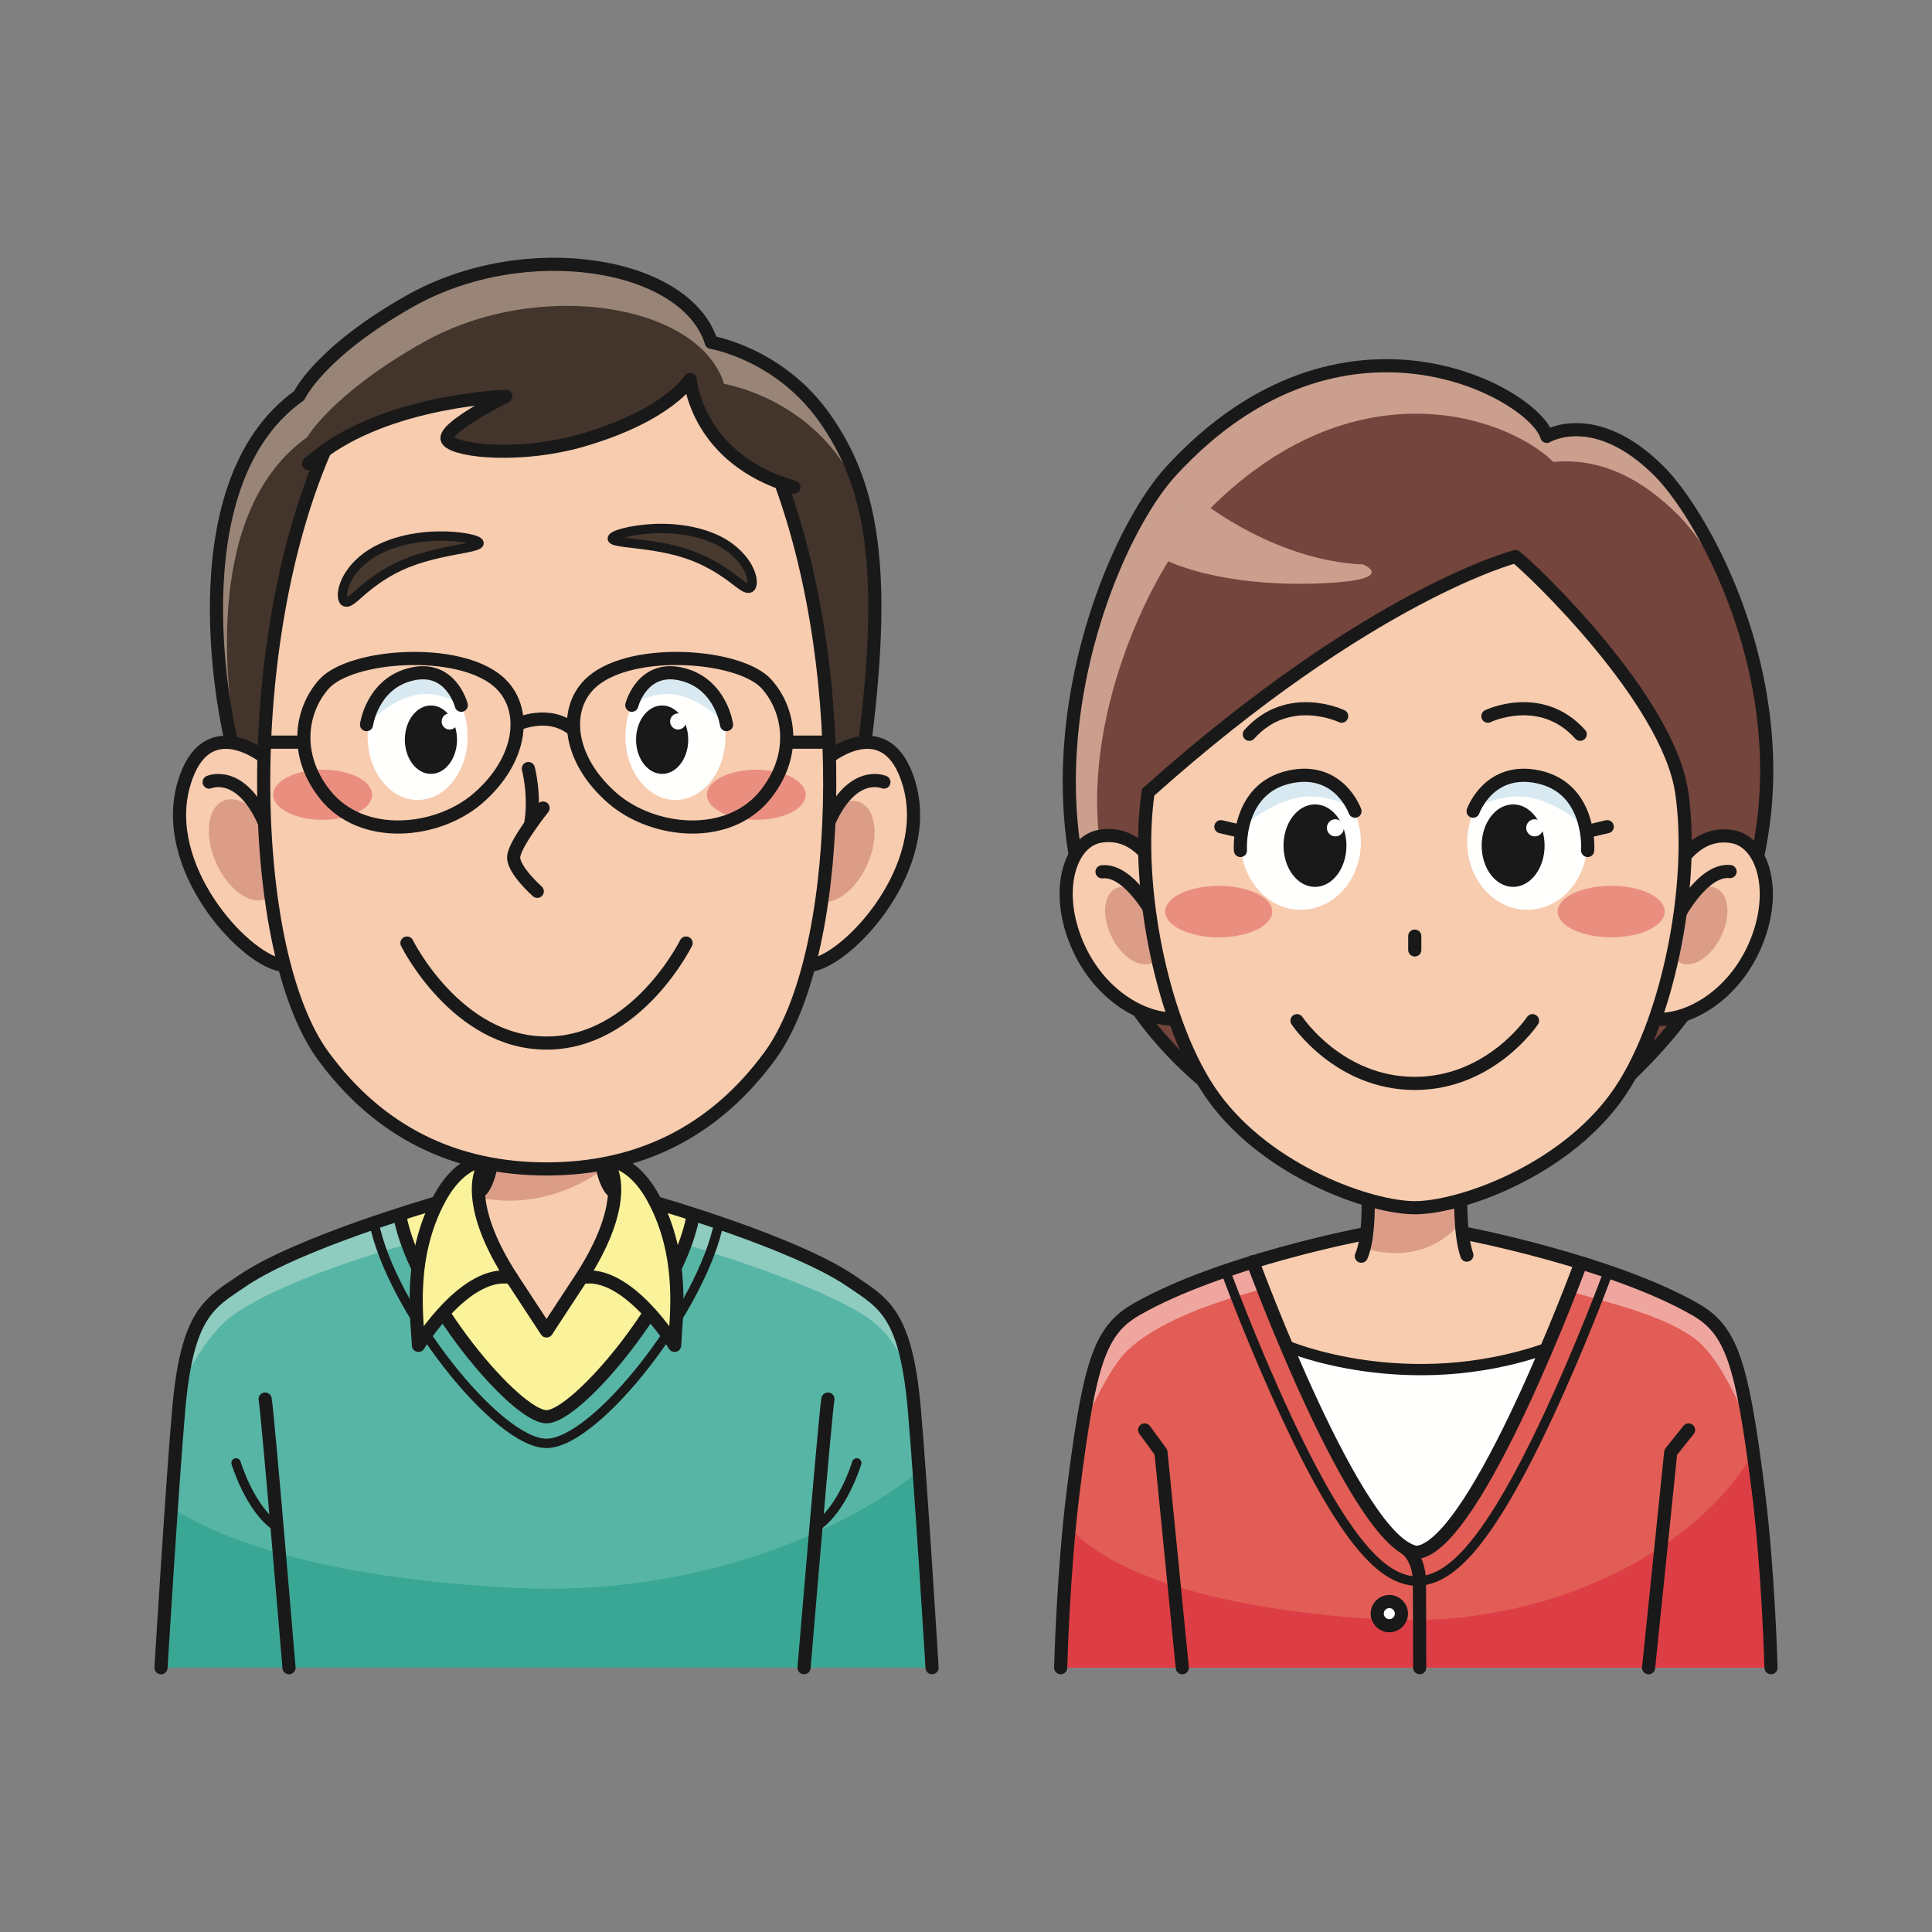<svg:svg xmlns:svg="http://www.w3.org/2000/svg" height="1028.43" version="1.1" viewBox="-82.203 -136.246 1028.43 1028.43" width="1028.43" x="0" y="0">
  <svg:rect x="-82.203" y="-136.246" width="1028.43" height="1028.43" fill="#808080" stroke="none"/>
  <svg:g id="Layer_1">
    <svg:path d="M227.34,543.855 L208.725,572.245 L190.105,543.855" fill-opacity="0" stroke="#1A1919" stroke-linecap="round" stroke-linejoin="round" stroke-width="6" />
    <svg:path d="M3.5,751.5 C3.5,751.5 9.4,654.645 12.905,614.33 C17.4,562.66 29.265,557.495 46.765,545.58 C76.68,525.215 149.02,504.425 149.02,504.425 L268.425,504.425 C268.425,504.425 340.765,525.215 370.68,545.58 C388.18,557.495 400.045,562.66 404.54,614.33 C408.045,654.645 413.945,751.5 413.945,751.5 L3.5,751.5" fill="#57B5A6" />
    <svg:path d="M38.62,566.31 C67.825,542.765 146.425,522.76 146.425,522.76 L271.02,522.76 C271.02,522.76 346.31,543.855 377.725,563.915 C392.055,573.065 395.935,584.275 401.725,592.385 C395.635,570.09 395.805,560.16 370.68,545.58 C339.38,527.415 268.425,504.425 268.425,504.425 L149.02,504.425 C149.02,504.425 76.68,525.215 46.765,545.58 C33.97,554.29 17.315,578.89 13.96,604.165 C15.905,594.375 30.655,572.73 38.62,566.31" fill="#8DCCBF" />
    <svg:path d="M286.17,510.57 C277.92,554.185 224.89,617.87 208.725,617.87 C192.555,617.87 139.52,554.185 131.275,510.57 L164.555,498.085 L254.975,499.54 L286.17,510.57" fill="#FAF39C" />
    <svg:path d="M482.415,751.5 C482.415,751.5 482.33,700.33 487.815,656.915 C496.39,589.04 503.03,571.895 522.22,560.845 C540.775,550.165 564.75,541.29 586.435,534.575 L756.795,535.02 C778.265,541.565 801.955,550.25 820.35,560.845 C839.55,571.895 846.545,589.04 855.115,656.915 C860.6,700.33 860.525,751.5 860.525,751.5 L482.415,751.5" fill="#E15D55" />
    <svg:path d="M517.535,583.065 C536.14,564.885 572.4,554.635 592.515,549.12 L751.27,550.5 C773.035,557.04 802.125,563.335 819.47,575.955 C837.63,589.17 851.605,631.555 851.605,631.555 C851.605,631.555 844.675,573.195 820.35,560.845 C801.415,551.23 778.265,541.565 756.795,535.02 L586.435,534.575 C564.75,541.29 540.62,549.895 522.22,560.845 C497.24,575.73 491.575,629.9 491.575,629.9 C491.575,629.9 505.375,594.94 517.535,583.065" fill="#EFA69F" />
    <svg:path d="M651.55,725.73 C585.325,721.725 515.73,708.035 487.01,676.945 C484.41,722 482.415,751.5 482.415,751.5 L860.525,751.5 C860.525,751.5 858.305,692.35 851.03,636.8 C824.825,685 746.5,731.485 651.55,725.73" fill="#DD3E45" />
    <svg:path d="M192.79,709.045 C119.555,705.625 50.39,692.39 9.285,666.58 C6.36,701.715 3.5,751.5 3.5,751.5 L413.945,751.5 C413.945,751.5 409.9,685.575 406.52,647.46 C359.665,683.71 282.195,713.215 192.79,709.045" fill="#3AA795" />
    <svg:path d="M744.21,571.965 C724.67,628.325 687.68,690.12 672.075,690.12 C658.59,690.12 619.35,624.78 599.435,570.1 L744.21,571.965" fill="#FFFFFE" />
    <svg:path d="M645.295,498.23 C645.295,498.23 645.39,507.72 644.24,517.32 L642.905,519.915 C642.905,519.915 614.905,525.685 584.4,535.14 L602.67,580.47 C602.67,580.47 659.5,605.05 739.775,582.72 L756.795,535.02 C726.165,525.7 700.025,520.72 700.025,520.72 L697.375,518.345 C696.09,508.42 696.2,498.23 696.2,498.23" fill="#F7CCAF" />
    <svg:g>
      <svg:path d="M645.765,496.365 L695.5,496.365 L695.735,514.115 C695.735,514.115 678.655,538.77 644.07,528.185 L645.765,496.365" fill="#DB9D88" />
      <svg:path d="M572.955,450.52 C430.755,348.475 498.14,161.405 541.205,114.49 C632.085,15.485 734.39,73.085 741.205,96.045 C741.205,96.045 766.79,80.47 800.915,114.49 C835.03,148.495 926,320.615 769.155,450.52" fill="#73453C" />
    </svg:g>
    <svg:path d="M554.645,142.075 C634.155,55.455 719.225,84.595 744.625,109.63 C770.845,107.215 792.68,119.525 811.145,137.94 C819.18,145.95 830.375,161.64 840.74,182.63 C828.215,149.895 811.705,125.26 800.915,114.49 C766.79,80.47 741.205,96.045 741.205,96.045 C734.39,73.085 632.085,15.485 541.205,114.49 C506.99,151.765 457.45,277.48 509.815,378.755 C500.25,352.21 502.825,309.8 502.825,309.165 C495.15,240.705 531.73,167.04 554.645,142.075" fill="#CA9F8D" />
    <svg:path d="M553.64,127.805 C553.64,127.805 594.05,162.14 643.45,164.23 C643.45,164.23 661.475,171.915 625.43,174.06 C589.38,176.22 551.355,171.06 528.5,156.805 L553.64,127.805" fill="#CA9F8D" />
    <svg:path d="M237.06,469.745 C237.06,469.745 236.765,488.96 243.08,496.935 L249.14,514.745 L227.34,543.855 L208.725,572.245 L190.105,543.855 L163.725,523.91 L174.365,496.935 C180.68,488.96 180.39,469.745 180.39,469.745 L237.06,469.745" fill="#F7CCAF" />
    <svg:g>
      <svg:path d="M182.09,470.975 L234.29,470.975 L237.71,486.905 C237.71,486.905 209.72,509.34 172.05,501.075 L182.09,470.975" fill="#DB9D88" />
      <svg:path d="M40.315,255.74 C40.315,255.74 6.22,123.08 74.555,74.33 C74.555,74.33 87.635,51.37 135.805,24.12 C197.68,-10.88 283.305,3.495 296.43,45.995 C296.43,45.995 334.51,51.94 358.725,86.62 C381.85,119.745 390.18,160.995 378.725,254.745 L369.555,270.16 L49.555,273.5 L40.315,255.74" fill="#43352B" />
      <svg:path d="M81.355,96.45 C81.355,96.45 94.44,73.49 142.605,46.24 C204.48,11.24 290.105,25.615 303.23,68.115 C303.23,68.115 341.315,74.06 365.525,108.74 C370.91,116.45 375.48,124.62 379.195,133.775 C375.015,114.765 368.08,100.025 358.725,86.62 C334.51,51.94 296.43,45.995 296.43,45.995 C283.305,3.495 197.68,-10.88 135.805,24.12 C87.635,51.37 74.555,74.33 74.555,74.33 C6.22,123.08 40.315,255.74 40.315,255.74 L43.955,262.73 C37.395,226.58 27.135,135.13 81.355,96.45" fill="#998577" />
    </svg:g>
    <svg:path d="M300.595,514.05 C291.925,559.275 235.235,632.08 208.695,632.08 C182.15,632.08 125.455,559.275 116.785,514.05" fill-opacity="0" stroke="#1A1919" stroke-linecap="round" stroke-linejoin="round" stroke-width="5" />
    <svg:path d="M286.675,511.375 C278.375,554.685 224.975,617.905 208.695,617.905 C192.41,617.905 139.01,554.685 130.705,511.375 M180.39,469.745 C180.39,469.745 180.68,488.96 174.365,496.935 M237.06,469.745 C237.06,469.745 236.765,488.96 243.08,496.935" fill-opacity="0" stroke="#1A1919" stroke-linecap="round" stroke-linejoin="round" stroke-width="7" />
    <svg:path d="M190.105,543.855 C167.13,508.4 170.805,487.295 177.68,481.31 C177.68,481.31 163.53,480.09 151.815,501.675 C134.795,533.05 139.915,566.15 140.54,579.915 C140.54,579.915 165.625,539.065 190.105,543.855" fill="#FAF39C" />
    <svg:path d="M190.105,543.855 C167.13,508.4 170.805,487.295 177.68,481.31 C177.68,481.31 163.53,480.09 151.815,501.675 C134.795,533.05 139.915,566.15 140.54,579.915 C140.54,579.915 165.625,539.065 190.105,543.855 z" fill-opacity="0" stroke="#1A1919" stroke-linecap="round" stroke-linejoin="round" stroke-width="7" />
    <svg:path d="M227.34,543.855 C250.315,508.4 246.64,487.295 239.765,481.31 C239.765,481.31 253.92,480.09 265.63,501.675 C282.65,533.05 277.53,566.15 276.905,579.915 C276.905,579.915 251.82,539.065 227.34,543.855" fill="#FAF39C" />
    <svg:path d="M227.34,543.855 C250.315,508.4 246.64,487.295 239.765,481.31 C239.765,481.31 253.92,480.09 265.63,501.675 C282.65,533.05 277.53,566.15 276.905,579.915 C276.905,579.915 251.82,539.065 227.34,543.855 z M227.34,543.855 L208.725,572.245 L190.105,543.855 M149.02,504.425 C149.02,504.425 76.68,525.215 46.765,545.58 C29.265,557.495 17.4,562.66 12.905,614.33 C9.4,654.645 3.5,751.5 3.5,751.5 M268.425,504.425 C268.425,504.425 340.765,525.215 370.68,545.58 C388.18,557.495 400.045,562.66 404.54,614.33 C408.045,654.645 413.945,751.5 413.945,751.5 M58.93,608.495 C60.18,614.33 71.64,751.5 71.64,751.5 M358.515,608.495 C357.265,614.33 345.805,751.5 345.805,751.5 M646.035,498.23 C646.035,498.23 647.09,522.005 642.46,532.435 M695.45,498.23 C695.45,498.23 694.55,520.145 698.62,531.875 M697.035,520.145 C697.035,520.145 775.7,535.14 820.35,560.845 C839.55,571.895 845.145,589.135 853.72,657.01 C859.205,700.44 860.525,751.5 860.525,751.5 M643.815,520.595 C643.815,520.595 567.235,535.14 522.595,560.845 C503.39,571.895 497.775,588.745 489.2,656.615 C483.715,700.04 482.415,751.5 482.415,751.5" fill-opacity="0" stroke="#1A1919" stroke-linecap="round" stroke-linejoin="round" stroke-width="7" />
    <svg:path d="M773.64,541.56 C773.055,543.12 759.365,580.24 741.47,618.435 C706.845,692.385 687.78,703.88 673.7,705.375 L672.075,705.55 L670.455,705.375 C656.365,703.88 637.285,692.325 602.56,617.965 C584.62,579.55 570.87,542.225 570.29,540.66" fill-opacity="0" stroke="#1A1919" stroke-linecap="round" stroke-linejoin="round" stroke-width="5" />
    <svg:path d="M759.235,536.26 C759.235,536.26 703.87,686.75 672.075,690.12 C640.28,686.75 584.69,535.365 584.69,535.365" fill-opacity="0" stroke="#1A1919" stroke-linecap="round" stroke-linejoin="round" stroke-width="7" />
    <svg:g>
      <svg:path d="M603.07,580.38 C603.07,580.38 666.495,607.445 740.68,581.73" fill-opacity="0" stroke="#1A1919" stroke-linecap="round" stroke-linejoin="round" stroke-width="6" />
      <svg:path d="M527.115,624.93 L535.8,636.8 L547.155,751.5 M816.65,624.93 L807.15,636.8 L795.36,751.5" fill-opacity="0" stroke="#1A1919" stroke-linecap="round" stroke-linejoin="round" stroke-width="7" />
    </svg:g>
    <svg:path d="M359.285,266.635 C359.285,266.635 390.08,241.95 401.645,280.665 C414.93,325.14 370.4,373.63 350.185,377.42" fill="#F7CCAF" />
    <svg:path d="M359.285,266.635 C359.285,266.635 390.08,241.95 401.645,280.665 C414.93,325.14 370.4,373.63 350.185,377.42" fill-opacity="0" stroke="#1A1919" stroke-linecap="round" stroke-linejoin="round" stroke-width="7" />
    <svg:path d="M379.555,323.715 C373.225,338.12 361.225,346.765 352.755,343.04 C344.28,339.32 342.55,324.625 348.885,310.22 C355.22,295.825 367.22,287.175 375.69,290.905 C384.16,294.625 385.885,309.32 379.555,323.715" fill="#DB9D88" />
    <svg:path d="M388.31,280.075 C388.31,280.075 371.955,272.885 359.285,300.795" fill-opacity="0" stroke="#1A1919" stroke-linecap="round" stroke-linejoin="round" stroke-width="7" />
    <svg:path d="M58.16,266.635 C58.16,266.635 27.37,241.95 15.8,280.665 C2.515,325.14 47.05,373.63 67.26,377.42" fill="#F7CCAF" />
    <svg:path d="M58.16,266.635 C58.16,266.635 27.37,241.95 15.8,280.665 C2.515,325.14 47.05,373.63 67.26,377.42" fill-opacity="0" stroke="#1A1919" stroke-linecap="round" stroke-linejoin="round" stroke-width="7" />
    <svg:path d="M32.755,322.885 C39.09,337.28 51.085,345.935 59.56,342.21 C68.03,338.48 69.765,323.795 63.425,309.39 C57.095,294.995 45.09,286.345 36.625,290.075 C28.15,293.795 26.43,308.48 32.755,322.885" fill="#DB9D88" />
    <svg:path d="M29.14,280.075 C29.14,280.075 45.495,272.885 58.16,300.795" fill-opacity="0" stroke="#1A1919" stroke-linecap="round" stroke-linejoin="round" stroke-width="7" />
    <svg:path d="M333.385,120.68 C371.585,224.89 366.33,373.1 327.475,425.995 C297.475,466.83 257.055,485.995 208.725,485.995 C160.39,485.995 119.975,466.83 89.975,425.995 C49.195,370.49 45.805,208.08 90.39,104.33 L91.24,103.23 C129.175,76.515 187.055,74.745 187.055,74.745 C187.055,74.745 151.06,92.505 156.25,98.305 C161.64,104.33 196.13,107.32 227.89,98.08 C273.725,84.745 285.18,65.685 285.18,65.685 C285.18,65.685 288.08,105.03 334.865,121.325" fill="#F7CCAF" />
    <svg:path d="M333.385,120.68 C371.585,224.89 366.33,373.1 327.475,425.995 C297.475,466.83 257.055,485.995 208.725,485.995 C160.39,485.995 119.975,466.83 89.975,425.995 C49.195,370.49 45.805,208.08 90.39,104.33 L91.24,103.23 C129.175,76.515 187.055,74.745 187.055,74.745 C187.055,74.745 151.06,92.505 156.25,98.305 C161.64,104.33 196.13,107.32 227.89,98.08 C273.725,84.745 285.18,65.685 285.18,65.685 C285.18,65.685 288.08,105.03 334.865,121.325 M199.055,272.87 C199.055,272.87 202.85,287.265 200.315,302.09 M206.895,293.895 C206.895,293.895 191.61,313.005 191.225,319.885 C190.845,326.76 203.79,338.225 203.79,338.225" fill-opacity="0" stroke="#1A1919" stroke-linecap="round" stroke-linejoin="round" stroke-width="7" />
    <svg:path d="M172.805,152.895 C172.745,154.76 162.67,155.75 151.43,158.305 C145.815,159.575 139.935,161.265 134.88,163.275 C129.8,165.27 125.585,167.58 122.745,169.335 C117.025,172.81 112.485,176.53 109.125,179.52 C105.745,182.49 103.515,184.635 101.77,184.205 C100.005,183.815 99.285,179.82 101.405,174.44 C103.435,169.075 108.595,162.6 115.915,158.195 C119.53,155.95 124.98,153.47 131.135,151.83 C137.29,150.15 144.095,149.285 150.32,149.135 C162.82,148.83 172.89,151.165 172.805,152.895" fill="#48392F" />
    <svg:path d="M172.805,152.895 C172.745,154.76 162.67,155.75 151.43,158.305 C145.815,159.575 139.935,161.265 134.88,163.275 C129.8,165.27 125.585,167.58 122.745,169.335 C117.025,172.81 112.485,176.53 109.125,179.52 C105.745,182.49 103.515,184.635 101.77,184.205 C100.005,183.815 99.285,179.82 101.405,174.44 C103.435,169.075 108.595,162.6 115.915,158.195 C119.53,155.95 124.98,153.47 131.135,151.83 C137.29,150.15 144.095,149.285 150.32,149.135 C162.82,148.83 172.89,151.165 172.805,152.895 z" fill-opacity="0" stroke="#1A1919" stroke-width="5" />
    <svg:path d="M243.725,150.455 C243.52,148.735 253.405,145.715 265.895,145.155 C272.115,144.88 278.965,145.28 285.22,146.53 C291.475,147.74 297.08,149.84 300.84,151.83 C308.445,155.72 314.04,161.83 316.43,167.04 C318.915,172.265 318.47,176.295 316.745,176.81 C315.03,177.36 312.655,175.37 309.075,172.64 C305.525,169.885 300.735,166.49 294.79,163.42 C291.84,161.86 287.475,159.845 282.27,158.21 C277.085,156.545 271.105,155.265 265.415,154.39 C254.03,152.61 243.91,152.31 243.725,150.455" fill="#48392F" />
    <svg:g>
      <svg:path d="M243.725,150.455 C243.52,148.735 253.405,145.715 265.895,145.155 C272.115,144.88 278.965,145.28 285.22,146.53 C291.475,147.74 297.08,149.84 300.84,151.83 C308.445,155.72 314.04,161.83 316.43,167.04 C318.915,172.265 318.47,176.295 316.745,176.81 C315.03,177.36 312.655,175.37 309.075,172.64 C305.525,169.885 300.735,166.49 294.79,163.42 C291.84,161.86 287.475,159.845 282.27,158.21 C277.085,156.545 271.105,155.265 265.415,154.39 C254.03,152.61 243.91,152.31 243.725,150.455 z" fill-opacity="0" stroke="#1A1919" stroke-width="5" />
      <svg:path d="M40.315,255.74 C40.315,255.74 8.72,123.08 77.055,74.33 C77.055,74.33 87.635,51.37 135.805,24.12 C197.68,-10.88 283.305,3.495 296.43,45.995 C296.43,45.995 332.845,51.94 357.055,86.62 C380.18,119.745 390.18,160.995 378.725,254.745 M58.93,258.81 L79.245,258.81 M357.68,258.81 L337.37,258.81" fill-opacity="0" stroke="#1A1919" stroke-linecap="round" stroke-linejoin="round" stroke-width="7" />
    </svg:g>
    <svg:path d="M115.87,286.81 C115.87,294.185 104.085,300.16 89.555,300.16 C75.025,300.16 63.23,294.185 63.23,286.81 C63.23,279.44 75.025,273.47 89.555,273.47 C104.085,273.47 115.87,279.44 115.87,286.81" fill="#EA8F80" />
    <svg:path d="M346.705,286.81 C346.705,294.185 334.92,300.16 320.39,300.16 C305.86,300.16 294.065,294.185 294.065,286.81 C294.065,279.44 305.86,273.47 320.39,273.47 C334.92,273.47 346.705,279.44 346.705,286.81" fill="#EA8F80" />
    <svg:g>
      <svg:path d="M82.055,110.58 C84.94,107.94 88.02,105.495 91.24,103.23 M334.865,121.325 C336.64,121.945 338.48,122.53 340.39,123.08 M90.295,227.87 C104.39,212.175 161.47,207.945 183.01,226.55 C198.925,240.3 196.375,267.8 172.185,288.735 C150.745,307.29 110.435,311.55 90.7,286.55 C73.775,265.115 78.145,241.395 90.295,227.87 z M325.835,227.87 C311.74,212.175 254.66,207.945 233.12,226.55 C217.2,240.3 219.75,267.8 243.94,288.735 C265.38,307.29 305.695,311.55 325.43,286.55 C342.355,265.115 337.985,241.395 325.835,227.87 z M193.025,249.375 C193.025,249.375 209.9,241.305 223.105,252.31 M665.955,687.885 C665.955,687.885 673.215,692.415 673.38,705.8 C673.46,711.965 673.52,751.5 673.52,751.5" fill-opacity="0" stroke="#1A1919" stroke-linecap="round" stroke-linejoin="round" stroke-width="7" />
      <svg:path d="M663.795,722.72 C663.795,726.265 660.9,729.155 657.355,729.155 C653.795,729.155 650.91,726.265 650.91,722.72 C650.91,719.16 653.795,716.275 657.355,716.275 C660.9,716.275 663.795,719.16 663.795,722.72" fill="#FFFFFE" />
      <svg:path d="M663.795,722.72 C663.795,726.265 660.9,729.155 657.355,729.155 C653.795,729.155 650.91,726.265 650.91,722.72 C650.91,719.16 653.795,716.275 657.355,716.275 C660.9,716.275 663.795,719.16 663.795,722.72 z M572.955,450.52 C430.755,348.475 498.14,161.405 541.205,114.49 C632.085,15.485 734.39,73.085 741.205,96.045 C741.205,96.045 766.79,80.47 800.915,114.49 C835.03,148.495 926,320.615 769.155,450.52" fill-opacity="0" stroke="#1A1919" stroke-linecap="round" stroke-linejoin="round" stroke-width="7" />
      <svg:path d="M812.535,321.59 C816.52,317.625 824.175,306.645 839.785,309.085 C855.405,311.535 863.98,336.24 853.265,364.01 C842.55,391.785 818.975,406.42 800.895,406.42" fill="#F7CCAF" />
      <svg:path d="M812.535,321.59 C816.52,317.625 824.175,306.645 839.785,309.085 C855.405,311.535 863.98,336.24 853.265,364.01 C842.55,391.785 818.975,406.42 800.895,406.42" fill-opacity="0" stroke="#1A1919" stroke-linecap="round" stroke-linejoin="round" stroke-width="7" />
    </svg:g>
    <svg:path d="M530.825,321.385 C526.835,317.42 519.185,306.435 503.57,308.87 C487.95,311.32 479.38,336.03 490.095,363.8 C500.805,391.57 524.39,406.205 542.455,406.205" fill="#F7CCAF" />
    <svg:path d="M530.825,321.385 C526.835,317.42 519.185,306.435 503.57,308.87 C487.95,311.32 479.38,336.03 490.095,363.8 C500.805,391.57 524.39,406.205 542.455,406.205" fill-opacity="0" stroke="#1A1919" stroke-linecap="round" stroke-linejoin="round" stroke-width="7" />
    <svg:path d="M834.26,361.61 C829.145,372.645 819.45,379.285 812.605,376.43 C805.77,373.58 804.365,362.315 809.48,351.26 C814.6,340.22 824.285,333.58 831.13,336.45 C837.97,339.295 839.365,350.57 834.26,361.61" fill="#DB9D88" />
    <svg:path d="M509.12,361.61 C514.23,372.645 523.92,379.285 530.76,376.43 C537.605,373.58 539.005,362.315 533.88,351.26 C528.77,340.22 519.075,333.58 512.235,336.45 C505.4,339.295 504.005,350.57 509.12,361.61" fill="#DB9D88" />
    <svg:path d="M811.105,351.5 C811.105,351.5 824.27,326.175 838.735,327.7 M532.055,351.635 C532.055,351.635 518.88,326.31 504.42,327.83" fill-opacity="0" stroke="#1A1919" stroke-linecap="round" stroke-linejoin="round" stroke-width="7" />
    <svg:path d="M528.985,285.32 C521.61,334.775 536.62,410.465 564,447.965 C593.09,487.8 647.505,506.64 670.975,506.64 C694.445,506.64 748.86,487.8 777.95,447.965 C805.33,410.465 820.345,334.775 812.97,285.32 C805.59,235.875 733.73,167.14 724.51,160.025 C724.51,160.025 647.335,179.695 529.15,285.32" fill="#F7CCAF" />
    <svg:path d="M528.985,285.32 C521.61,334.775 536.62,410.465 564,447.965 C593.09,487.8 647.505,506.64 670.975,506.64 C694.445,506.64 748.86,487.8 777.95,447.965 C805.33,410.465 820.345,334.775 812.97,285.32 C805.59,235.875 733.73,167.14 724.51,160.025 C724.51,160.025 647.335,179.695 529.15,285.32 M608.215,407.08 C608.215,407.08 630.415,440.475 670.895,440.475 C711.395,440.475 733.57,407.08 733.57,407.08 M134.42,365.74 C134.42,365.74 160.74,418.99 208.725,418.99 C256.725,418.99 283.005,365.74 283.005,365.74 M670.895,369.42 L670.895,362.06 M709.805,244.98 C709.805,244.98 738.07,231.375 758.945,254.615 M631.98,244.98 C631.98,244.98 603.715,231.375 582.84,254.615" fill-opacity="0" stroke="#1A1919" stroke-linecap="round" stroke-linejoin="round" stroke-width="7" />
    <svg:path d="M595.035,348.985 C595.035,356.575 582.28,362.715 566.55,362.715 C550.82,362.715 538.055,356.575 538.055,348.985 C538.055,341.415 550.82,335.28 566.55,335.28 C582.28,335.28 595.035,341.415 595.035,348.985" fill="#EA8F80" />
    <svg:path d="M803.955,348.985 C803.955,356.575 791.195,362.715 775.47,362.715 C759.74,362.715 746.98,356.575 746.98,348.985 C746.98,341.415 759.74,335.28 775.47,335.28 C791.195,335.28 803.955,341.415 803.955,348.985" fill="#EA8F80" />
    <svg:path d="M373.855,642.495 C373.855,642.495 366.43,667.245 352.16,676.53 M43.46,642.495 C43.46,642.495 50.885,667.245 65.155,676.53" fill-opacity="0" stroke="#1A1919" stroke-linecap="round" stroke-linejoin="round" stroke-width="5" />
    <svg:path d="M642.215,312.065 C642.215,331.94 627.915,348.05 610.27,348.05 C592.61,348.05 578.315,331.94 578.315,312.065 C578.315,292.195 592.61,276.09 610.27,276.09 C627.915,276.09 642.215,292.195 642.215,312.065" fill="#FFFFFE" />
    <svg:path d="M634.525,313.9 C634.525,326.02 627.025,335.855 617.785,335.855 C608.535,335.855 601.03,326.02 601.03,313.9 C601.03,301.77 608.535,291.945 617.785,291.945 C627.025,291.945 634.525,301.77 634.525,313.9" fill="#1A1919" />
    <svg:path d="M578.02,305.09 C578.02,305.09 581.38,283.13 604.245,277.035 C630.99,269.9 637.845,294.11 637.845,294.11 C637.845,294.11 623.92,284.83 607.33,288.62 C591.685,292.2 578.02,305.09 578.02,305.09" fill="#D8E9F1" />
    <svg:path d="M639.075,295.555 C639.075,295.555 630.67,271.695 604.43,277.3 C575.735,283.445 578.1,316.48 578.1,316.48" fill-opacity="0" stroke="#1A1919" stroke-linecap="round" stroke-linejoin="round" stroke-width="7" />
    <svg:path d="M633.16,304.42 C633.16,306.94 631.14,308.985 628.64,308.985 C626.14,308.985 624.115,306.94 624.115,304.42 C624.115,301.89 626.14,299.84 628.64,299.84 C631.14,299.84 633.16,301.89 633.16,304.42" fill="#FFFFFE" />
    <svg:path d="M577.035,306.02 L567.68,303.815" fill-opacity="0" stroke="#1A1919" stroke-linecap="round" stroke-linejoin="round" stroke-width="7" />
    <svg:path d="M698.82,312.065 C698.82,331.94 713.12,348.05 730.765,348.05 C748.425,348.05 762.72,331.94 762.72,312.065 C762.72,292.195 748.425,276.09 730.765,276.09 C713.12,276.09 698.82,292.195 698.82,312.065" fill="#FFFFFE" />
    <svg:path d="M706.51,313.9 C706.51,326.02 714.01,335.855 723.25,335.855 C732.5,335.855 740.005,326.02 740.005,313.9 C740.005,301.77 732.5,291.945 723.25,291.945 C714.01,291.945 706.51,301.77 706.51,313.9" fill="#1A1919" />
    <svg:path d="M763.015,305.09 C763.015,305.09 759.655,283.13 736.79,277.035 C710.045,269.9 703.19,294.11 703.19,294.11 C703.19,294.11 717.115,284.83 733.705,288.62 C749.35,292.2 763.015,305.09 763.015,305.09" fill="#D8E9F1" />
    <svg:path d="M701.96,295.555 C701.96,295.555 710.365,271.695 736.605,277.3 C765.3,283.445 762.935,316.48 762.935,316.48" fill-opacity="0" stroke="#1A1919" stroke-linecap="round" stroke-linejoin="round" stroke-width="7" />
    <svg:path d="M730.215,304.42 C730.215,306.94 732.235,308.985 734.735,308.985 C737.235,308.985 739.26,306.94 739.26,304.42 C739.26,301.89 737.235,299.84 734.735,299.84 C732.235,299.84 730.215,301.89 730.215,304.42" fill="#FFFFFE" />
    <svg:path d="M764,306.02 L773.355,303.815" fill-opacity="0" stroke="#1A1919" stroke-linecap="round" stroke-linejoin="round" stroke-width="7" />
    <svg:path d="M166.74,255.78 C166.74,274.455 154.815,289.585 140.11,289.585 C125.4,289.585 113.48,274.455 113.48,255.78 C113.48,237.105 125.4,221.97 140.11,221.97 C154.815,221.97 166.74,237.105 166.74,255.78" fill="#FFFFFE" />
    <svg:path d="M161.065,257.495 C161.065,267.545 154.85,275.71 147.185,275.71 C139.515,275.71 133.295,267.545 133.295,257.495 C133.295,247.435 139.515,239.285 147.185,239.285 C154.85,239.285 161.065,247.435 161.065,257.495" fill="#1A1919" />
    <svg:path d="M112.915,249.475 C112.915,249.475 115.745,228.845 135.01,223.11 C157.555,216.405 163.335,239.165 163.335,239.165 C163.335,239.165 151.6,230.435 137.61,234 C124.42,237.36 112.915,249.475 112.915,249.475" fill="#D8E9F1" />
    <svg:path d="M163.335,239.165 C163.335,239.165 157.555,216.405 135.01,223.11 C115.745,228.845 112.915,249.475 112.915,249.475" fill-opacity="0" stroke="#1A1919" stroke-linecap="round" stroke-linejoin="round" stroke-width="7" />
    <svg:path d="M161.38,247.805 C161.38,250.17 159.475,252.095 157.125,252.095 C154.785,252.095 152.88,250.17 152.88,247.805 C152.88,245.43 154.785,243.505 157.125,243.505 C159.475,243.505 161.38,245.43 161.38,247.805" fill="#FFFFFE" />
    <svg:path d="M250.705,255.78 C250.705,274.455 262.63,289.585 277.335,289.585 C292.05,289.585 303.965,274.455 303.965,255.78 C303.965,237.105 292.05,221.97 277.335,221.97 C262.63,221.97 250.705,237.105 250.705,255.78" fill="#FFFFFE" />
    <svg:path d="M256.38,257.495 C256.38,267.545 262.595,275.71 270.26,275.71 C277.93,275.71 284.155,267.545 284.155,257.495 C284.155,247.435 277.93,239.285 270.26,239.285 C262.595,239.285 256.38,247.435 256.38,257.495" fill="#1A1919" />
    <svg:path d="M304.535,249.475 C304.535,249.475 301.7,228.845 282.435,223.11 C259.89,216.405 254.11,239.165 254.11,239.165 C254.11,239.165 265.845,230.435 279.835,234 C293.025,237.36 304.535,249.475 304.535,249.475" fill="#D8E9F1" />
    <svg:path d="M254.11,239.165 C254.11,239.165 259.89,216.405 282.435,223.11 C301.7,228.845 304.535,249.475 304.535,249.475" fill-opacity="0" stroke="#1A1919" stroke-linecap="round" stroke-linejoin="round" stroke-width="7" />
    <svg:path d="M274.505,247.805 C274.505,250.17 276.41,252.095 278.755,252.095 C281.1,252.095 283.005,250.17 283.005,247.805 C283.005,245.43 281.1,243.505 278.755,243.505 C276.41,243.505 274.505,245.43 274.505,247.805" fill="#FFFFFE" />
  </svg:g>
</svg:svg>